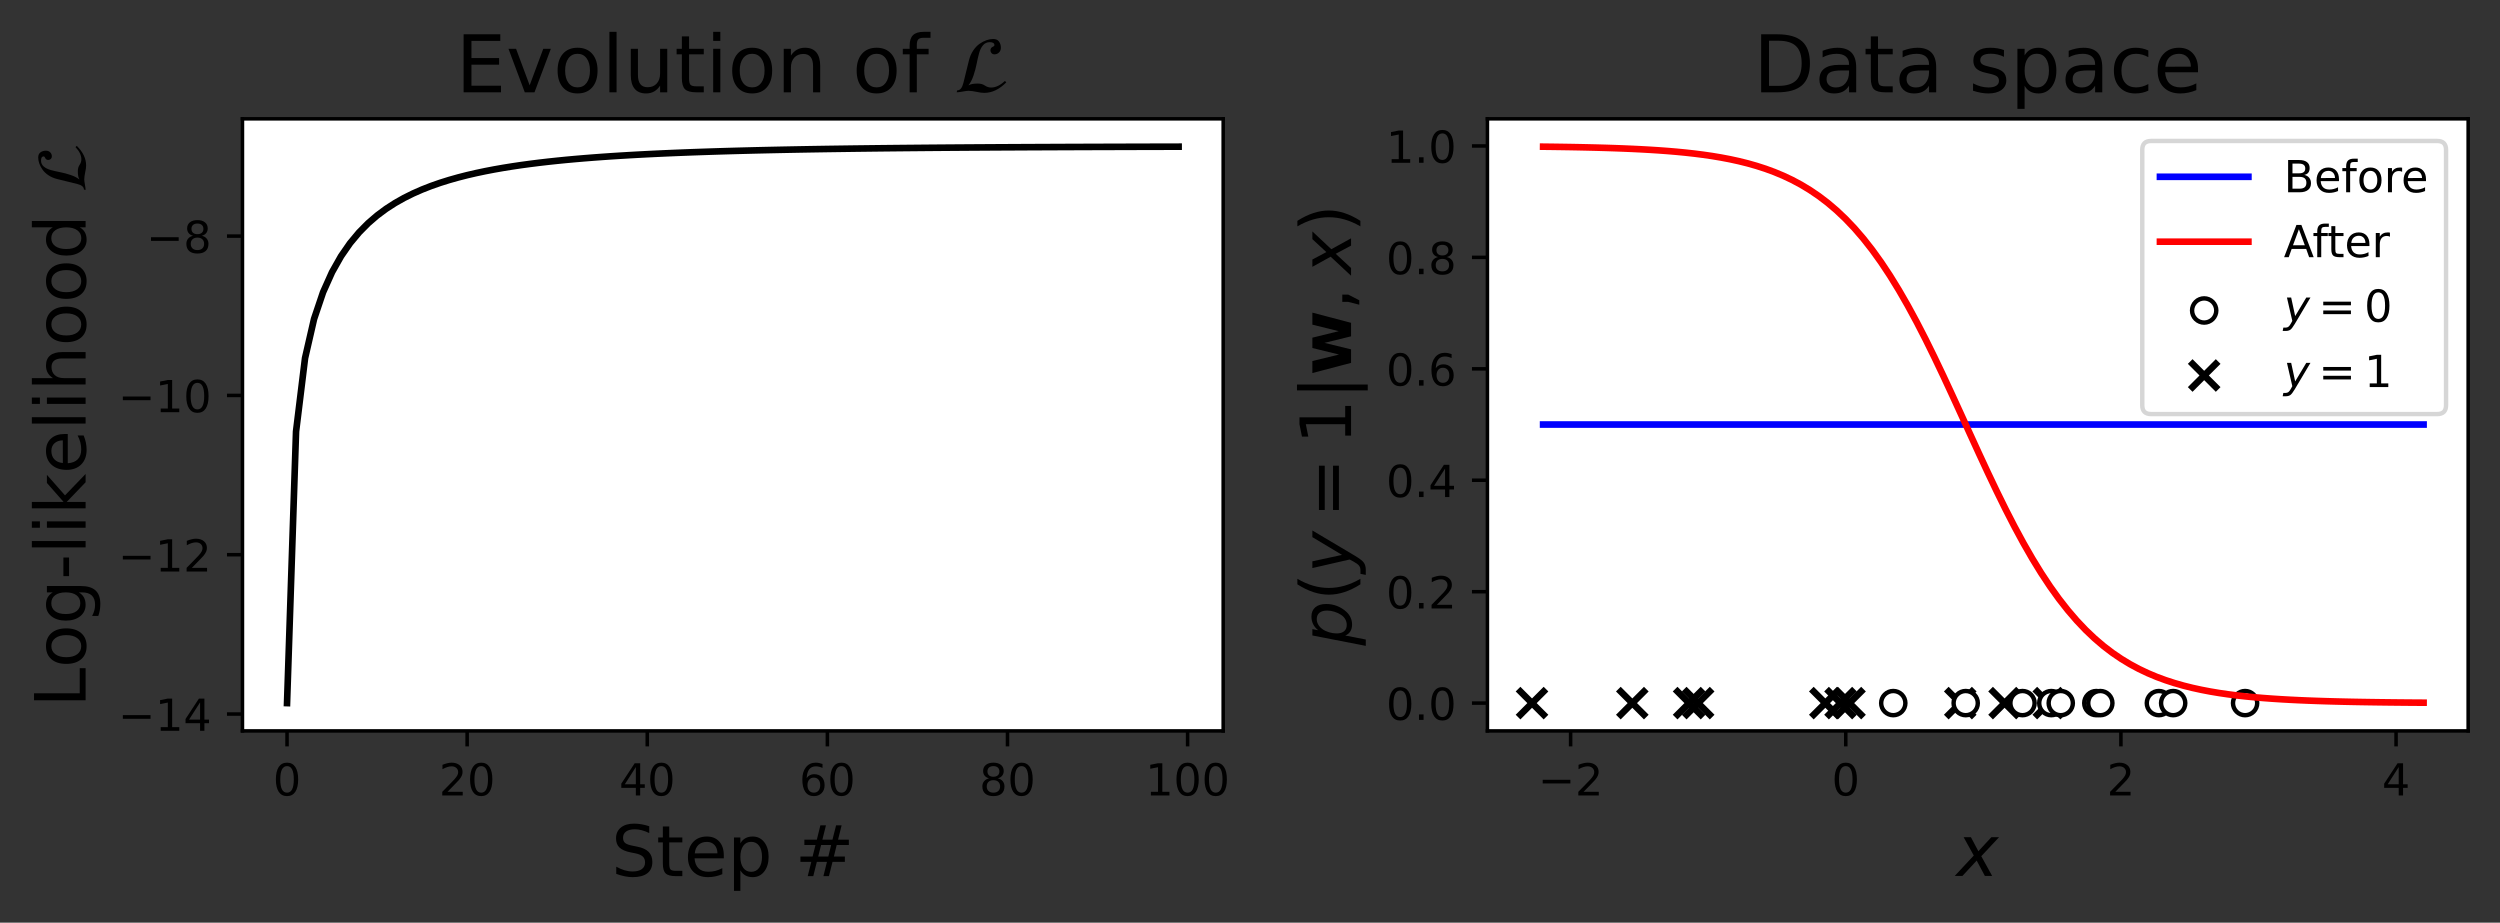 <?xml version="1.0" encoding="utf-8" standalone="no"?>
<!DOCTYPE svg PUBLIC "-//W3C//DTD SVG 1.1//EN"
  "http://www.w3.org/Graphics/SVG/1.1/DTD/svg11.dtd">
<!-- Created with matplotlib (https://matplotlib.org/) -->
<svg height="208.64pt" version="1.1" viewBox="0 0 565.3 208.64" width="565.3pt" xmlns="http://www.w3.org/2000/svg" xmlns:xlink="http://www.w3.org/1999/xlink">
 <rect x="0" y="0" width="565.3" height="208.64" fill="#333333" stroke="none"/>
 <defs>
  <style type="text/css">*{stroke-linecap:butt;stroke-linejoin:round;}</style>
 </defs>
 <g id="figure_1">
  <g id="patch_1">
   <path d="M 0 208.64 
L 565.3 208.64 
L 565.3 0 
L 0 0 
z
" style="fill:none;"/>
  </g>
  <g id="axes_1">
   <g id="patch_2">
    <path d="M 54.825 165.277 
L 276.586 165.277 
L 276.586 26.877 
L 54.825 26.877 
z
" style="fill:#ffffff;"/>
   </g>
   <g id="matplotlib.axis_1">
    <g id="xtick_1">
     <g id="line2d_1">
      <defs>
       <path d="M 0 0 
L 0 3.5 
" id="m3d00403a43" style="stroke:#000000;stroke-width:0.8;"/>
      </defs>
      <g>
       <use style="stroke:#000000;stroke-width:0.8;" x="64.905" xlink:href="#m3d00403a43" y="165.277"/>
      </g>
     </g>
     <g id="text_1">
      <!-- 0 -->
      <g transform="translate(61.723 179.876)scale(0.1 -0.1)">
       <defs>
        <path d="M 31.781 66.406 
Q 24.172 66.406 20.328 58.906 
Q 16.5 51.422 16.5 36.375 
Q 16.5 21.391 20.328 13.891 
Q 24.172 6.391 31.781 6.391 
Q 39.453 6.391 43.281 13.891 
Q 47.125 21.391 47.125 36.375 
Q 47.125 51.422 43.281 58.906 
Q 39.453 66.406 31.781 66.406 
z
M 31.781 74.219 
Q 44.047 74.219 50.516 64.516 
Q 56.984 54.828 56.984 36.375 
Q 56.984 17.969 50.516 8.266 
Q 44.047 -1.422 31.781 -1.422 
Q 19.531 -1.422 13.062 8.266 
Q 6.594 17.969 6.594 36.375 
Q 6.594 54.828 13.062 64.516 
Q 19.531 74.219 31.781 74.219 
z
" id="DejaVuSans-48"/>
       </defs>
       <use xlink:href="#DejaVuSans-48"/>
      </g>
     </g>
    </g>
    <g id="xtick_2">
     <g id="line2d_2">
      <g>
       <use style="stroke:#000000;stroke-width:0.8;" x="105.632" xlink:href="#m3d00403a43" y="165.277"/>
      </g>
     </g>
     <g id="text_2">
      <!-- 20 -->
      <g transform="translate(99.27 179.876)scale(0.1 -0.1)">
       <defs>
        <path d="M 19.188 8.297 
L 53.609 8.297 
L 53.609 0 
L 7.328 0 
L 7.328 8.297 
Q 12.938 14.109 22.625 23.891 
Q 32.328 33.688 34.812 36.531 
Q 39.547 41.844 41.422 45.531 
Q 43.312 49.219 43.312 52.781 
Q 43.312 58.594 39.234 62.25 
Q 35.156 65.922 28.609 65.922 
Q 23.969 65.922 18.812 64.312 
Q 13.672 62.703 7.812 59.422 
L 7.812 69.391 
Q 13.766 71.781 18.938 73 
Q 24.125 74.219 28.422 74.219 
Q 39.75 74.219 46.484 68.547 
Q 53.219 62.891 53.219 53.422 
Q 53.219 48.922 51.531 44.891 
Q 49.859 40.875 45.406 35.406 
Q 44.188 33.984 37.641 27.219 
Q 31.109 20.453 19.188 8.297 
z
" id="DejaVuSans-50"/>
       </defs>
       <use xlink:href="#DejaVuSans-50"/>
       <use x="63.623" xlink:href="#DejaVuSans-48"/>
      </g>
     </g>
    </g>
    <g id="xtick_3">
     <g id="line2d_3">
      <g>
       <use style="stroke:#000000;stroke-width:0.8;" x="146.36" xlink:href="#m3d00403a43" y="165.277"/>
      </g>
     </g>
     <g id="text_3">
      <!-- 40 -->
      <g transform="translate(139.997 179.876)scale(0.1 -0.1)">
       <defs>
        <path d="M 37.797 64.312 
L 12.891 25.391 
L 37.797 25.391 
z
M 35.203 72.906 
L 47.609 72.906 
L 47.609 25.391 
L 58.016 25.391 
L 58.016 17.188 
L 47.609 17.188 
L 47.609 0 
L 37.797 0 
L 37.797 17.188 
L 4.891 17.188 
L 4.891 26.703 
z
" id="DejaVuSans-52"/>
       </defs>
       <use xlink:href="#DejaVuSans-52"/>
       <use x="63.623" xlink:href="#DejaVuSans-48"/>
      </g>
     </g>
    </g>
    <g id="xtick_4">
     <g id="line2d_4">
      <g>
       <use style="stroke:#000000;stroke-width:0.8;" x="187.087" xlink:href="#m3d00403a43" y="165.277"/>
      </g>
     </g>
     <g id="text_4">
      <!-- 60 -->
      <g transform="translate(180.725 179.876)scale(0.1 -0.1)">
       <defs>
        <path d="M 33.016 40.375 
Q 26.375 40.375 22.484 35.828 
Q 18.609 31.297 18.609 23.391 
Q 18.609 15.531 22.484 10.953 
Q 26.375 6.391 33.016 6.391 
Q 39.656 6.391 43.531 10.953 
Q 47.406 15.531 47.406 23.391 
Q 47.406 31.297 43.531 35.828 
Q 39.656 40.375 33.016 40.375 
z
M 52.594 71.297 
L 52.594 62.312 
Q 48.875 64.062 45.094 64.984 
Q 41.312 65.922 37.594 65.922 
Q 27.828 65.922 22.672 59.328 
Q 17.531 52.734 16.797 39.406 
Q 19.672 43.656 24.016 45.922 
Q 28.375 48.188 33.594 48.188 
Q 44.578 48.188 50.953 41.516 
Q 57.328 34.859 57.328 23.391 
Q 57.328 12.156 50.688 5.359 
Q 44.047 -1.422 33.016 -1.422 
Q 20.359 -1.422 13.672 8.266 
Q 6.984 17.969 6.984 36.375 
Q 6.984 53.656 15.188 63.938 
Q 23.391 74.219 37.203 74.219 
Q 40.922 74.219 44.703 73.484 
Q 48.484 72.75 52.594 71.297 
z
" id="DejaVuSans-54"/>
       </defs>
       <use xlink:href="#DejaVuSans-54"/>
       <use x="63.623" xlink:href="#DejaVuSans-48"/>
      </g>
     </g>
    </g>
    <g id="xtick_5">
     <g id="line2d_5">
      <g>
       <use style="stroke:#000000;stroke-width:0.8;" x="227.815" xlink:href="#m3d00403a43" y="165.277"/>
      </g>
     </g>
     <g id="text_5">
      <!-- 80 -->
      <g transform="translate(221.452 179.876)scale(0.1 -0.1)">
       <defs>
        <path d="M 31.781 34.625 
Q 24.75 34.625 20.719 30.859 
Q 16.703 27.094 16.703 20.516 
Q 16.703 13.922 20.719 10.156 
Q 24.75 6.391 31.781 6.391 
Q 38.812 6.391 42.859 10.172 
Q 46.922 13.969 46.922 20.516 
Q 46.922 27.094 42.891 30.859 
Q 38.875 34.625 31.781 34.625 
z
M 21.922 38.812 
Q 15.578 40.375 12.031 44.719 
Q 8.5 49.078 8.5 55.328 
Q 8.5 64.062 14.719 69.141 
Q 20.953 74.219 31.781 74.219 
Q 42.672 74.219 48.875 69.141 
Q 55.078 64.062 55.078 55.328 
Q 55.078 49.078 51.531 44.719 
Q 48 40.375 41.703 38.812 
Q 48.828 37.156 52.797 32.312 
Q 56.781 27.484 56.781 20.516 
Q 56.781 9.906 50.312 4.234 
Q 43.844 -1.422 31.781 -1.422 
Q 19.734 -1.422 13.25 4.234 
Q 6.781 9.906 6.781 20.516 
Q 6.781 27.484 10.781 32.312 
Q 14.797 37.156 21.922 38.812 
z
M 18.312 54.391 
Q 18.312 48.734 21.844 45.562 
Q 25.391 42.391 31.781 42.391 
Q 38.141 42.391 41.719 45.562 
Q 45.312 48.734 45.312 54.391 
Q 45.312 60.062 41.719 63.234 
Q 38.141 66.406 31.781 66.406 
Q 25.391 66.406 21.844 63.234 
Q 18.312 60.062 18.312 54.391 
z
" id="DejaVuSans-56"/>
       </defs>
       <use xlink:href="#DejaVuSans-56"/>
       <use x="63.623" xlink:href="#DejaVuSans-48"/>
      </g>
     </g>
    </g>
    <g id="xtick_6">
     <g id="line2d_6">
      <g>
       <use style="stroke:#000000;stroke-width:0.8;" x="268.542" xlink:href="#m3d00403a43" y="165.277"/>
      </g>
     </g>
     <g id="text_6">
      <!-- 100 -->
      <g transform="translate(258.998 179.876)scale(0.1 -0.1)">
       <defs>
        <path d="M 12.406 8.297 
L 28.516 8.297 
L 28.516 63.922 
L 10.984 60.406 
L 10.984 69.391 
L 28.422 72.906 
L 38.281 72.906 
L 38.281 8.297 
L 54.391 8.297 
L 54.391 0 
L 12.406 0 
z
" id="DejaVuSans-49"/>
       </defs>
       <use xlink:href="#DejaVuSans-49"/>
       <use x="63.623" xlink:href="#DejaVuSans-48"/>
       <use x="127.246" xlink:href="#DejaVuSans-48"/>
      </g>
     </g>
    </g>
    <g id="text_7">
     <!-- Step # -->
     <g transform="translate(138.243 198.113)scale(0.16 -0.16)">
      <defs>
       <path d="M 53.516 70.516 
L 53.516 60.891 
Q 47.906 63.578 42.922 64.891 
Q 37.938 66.219 33.297 66.219 
Q 25.25 66.219 20.875 63.094 
Q 16.5 59.969 16.5 54.203 
Q 16.5 49.359 19.406 46.891 
Q 22.312 44.438 30.422 42.922 
L 36.375 41.703 
Q 47.406 39.594 52.656 34.297 
Q 57.906 29 57.906 20.125 
Q 57.906 9.516 50.797 4.047 
Q 43.703 -1.422 29.984 -1.422 
Q 24.812 -1.422 18.969 -0.25 
Q 13.141 0.922 6.891 3.219 
L 6.891 13.375 
Q 12.891 10.016 18.656 8.297 
Q 24.422 6.594 29.984 6.594 
Q 38.422 6.594 43.016 9.906 
Q 47.609 13.234 47.609 19.391 
Q 47.609 24.75 44.312 27.781 
Q 41.016 30.812 33.5 32.328 
L 27.484 33.5 
Q 16.453 35.688 11.516 40.375 
Q 6.594 45.062 6.594 53.422 
Q 6.594 63.094 13.406 68.656 
Q 20.219 74.219 32.172 74.219 
Q 37.312 74.219 42.625 73.281 
Q 47.953 72.359 53.516 70.516 
z
" id="DejaVuSans-83"/>
       <path d="M 18.312 70.219 
L 18.312 54.688 
L 36.812 54.688 
L 36.812 47.703 
L 18.312 47.703 
L 18.312 18.016 
Q 18.312 11.328 20.141 9.422 
Q 21.969 7.516 27.594 7.516 
L 36.812 7.516 
L 36.812 0 
L 27.594 0 
Q 17.188 0 13.234 3.875 
Q 9.281 7.766 9.281 18.016 
L 9.281 47.703 
L 2.688 47.703 
L 2.688 54.688 
L 9.281 54.688 
L 9.281 70.219 
z
" id="DejaVuSans-116"/>
       <path d="M 56.203 29.594 
L 56.203 25.203 
L 14.891 25.203 
Q 15.484 15.922 20.484 11.062 
Q 25.484 6.203 34.422 6.203 
Q 39.594 6.203 44.453 7.469 
Q 49.312 8.734 54.109 11.281 
L 54.109 2.781 
Q 49.266 0.734 44.188 -0.344 
Q 39.109 -1.422 33.891 -1.422 
Q 20.797 -1.422 13.156 6.188 
Q 5.516 13.812 5.516 26.812 
Q 5.516 40.234 12.766 48.109 
Q 20.016 56 32.328 56 
Q 43.359 56 49.781 48.891 
Q 56.203 41.797 56.203 29.594 
z
M 47.219 32.234 
Q 47.125 39.594 43.094 43.984 
Q 39.062 48.391 32.422 48.391 
Q 24.906 48.391 20.391 44.141 
Q 15.875 39.891 15.188 32.172 
z
" id="DejaVuSans-101"/>
       <path d="M 18.109 8.203 
L 18.109 -20.797 
L 9.078 -20.797 
L 9.078 54.688 
L 18.109 54.688 
L 18.109 46.391 
Q 20.953 51.266 25.266 53.625 
Q 29.594 56 35.594 56 
Q 45.562 56 51.781 48.094 
Q 58.016 40.188 58.016 27.297 
Q 58.016 14.406 51.781 6.484 
Q 45.562 -1.422 35.594 -1.422 
Q 29.594 -1.422 25.266 0.953 
Q 20.953 3.328 18.109 8.203 
z
M 48.688 27.297 
Q 48.688 37.203 44.609 42.844 
Q 40.531 48.484 33.406 48.484 
Q 26.266 48.484 22.188 42.844 
Q 18.109 37.203 18.109 27.297 
Q 18.109 17.391 22.188 11.75 
Q 26.266 6.109 33.406 6.109 
Q 40.531 6.109 44.609 11.75 
Q 48.688 17.391 48.688 27.297 
z
" id="DejaVuSans-112"/>
       <path id="DejaVuSans-32"/>
       <path d="M 51.125 44 
L 36.922 44 
L 32.812 27.688 
L 47.125 27.688 
z
M 43.797 71.781 
L 38.719 51.516 
L 52.984 51.516 
L 58.109 71.781 
L 65.922 71.781 
L 60.891 51.516 
L 76.125 51.516 
L 76.125 44 
L 58.984 44 
L 54.984 27.688 
L 70.516 27.688 
L 70.516 20.219 
L 53.078 20.219 
L 48 0 
L 40.188 0 
L 45.219 20.219 
L 30.906 20.219 
L 25.875 0 
L 18.016 0 
L 23.094 20.219 
L 7.719 20.219 
L 7.719 27.688 
L 24.906 27.688 
L 29 44 
L 13.281 44 
L 13.281 51.516 
L 30.906 51.516 
L 35.891 71.781 
z
" id="DejaVuSans-35"/>
      </defs>
      <use xlink:href="#DejaVuSans-83"/>
      <use x="63.477" xlink:href="#DejaVuSans-116"/>
      <use x="102.686" xlink:href="#DejaVuSans-101"/>
      <use x="164.209" xlink:href="#DejaVuSans-112"/>
      <use x="227.686" xlink:href="#DejaVuSans-32"/>
      <use x="259.473" xlink:href="#DejaVuSans-35"/>
     </g>
    </g>
   </g>
   <g id="matplotlib.axis_2">
    <g id="ytick_1">
     <g id="line2d_7">
      <defs>
       <path d="M 0 0 
L -3.5 0 
" id="mcf70ce75cd" style="stroke:#000000;stroke-width:0.8;"/>
      </defs>
      <g>
       <use style="stroke:#000000;stroke-width:0.8;" x="54.825" xlink:href="#mcf70ce75cd" y="161.455"/>
      </g>
     </g>
     <g id="text_8">
      <!-- −14 -->
      <g transform="translate(26.72 165.254)scale(0.1 -0.1)">
       <defs>
        <path d="M 10.594 35.5 
L 73.188 35.5 
L 73.188 27.203 
L 10.594 27.203 
z
" id="DejaVuSans-8722"/>
       </defs>
       <use xlink:href="#DejaVuSans-8722"/>
       <use x="83.789" xlink:href="#DejaVuSans-49"/>
       <use x="147.412" xlink:href="#DejaVuSans-52"/>
      </g>
     </g>
    </g>
    <g id="ytick_2">
     <g id="line2d_8">
      <g>
       <use style="stroke:#000000;stroke-width:0.8;" x="54.825" xlink:href="#mcf70ce75cd" y="125.433"/>
      </g>
     </g>
     <g id="text_9">
      <!-- −12 -->
      <g transform="translate(26.72 129.233)scale(0.1 -0.1)">
       <use xlink:href="#DejaVuSans-8722"/>
       <use x="83.789" xlink:href="#DejaVuSans-49"/>
       <use x="147.412" xlink:href="#DejaVuSans-50"/>
      </g>
     </g>
    </g>
    <g id="ytick_3">
     <g id="line2d_9">
      <g>
       <use style="stroke:#000000;stroke-width:0.8;" x="54.825" xlink:href="#mcf70ce75cd" y="89.412"/>
      </g>
     </g>
     <g id="text_10">
      <!-- −10 -->
      <g transform="translate(26.72 93.211)scale(0.1 -0.1)">
       <use xlink:href="#DejaVuSans-8722"/>
       <use x="83.789" xlink:href="#DejaVuSans-49"/>
       <use x="147.412" xlink:href="#DejaVuSans-48"/>
      </g>
     </g>
    </g>
    <g id="ytick_4">
     <g id="line2d_10">
      <g>
       <use style="stroke:#000000;stroke-width:0.8;" x="54.825" xlink:href="#mcf70ce75cd" y="53.391"/>
      </g>
     </g>
     <g id="text_11">
      <!-- −8 -->
      <g transform="translate(33.083 57.19)scale(0.1 -0.1)">
       <use xlink:href="#DejaVuSans-8722"/>
       <use x="83.789" xlink:href="#DejaVuSans-56"/>
      </g>
     </g>
    </g>
    <g id="text_12">
     <!-- Log-likelihood $\mathcal{L}$ -->
     <g transform="translate(19.36 159.917)rotate(-90)scale(0.16 -0.16)">
      <defs>
       <path d="M 9.812 72.906 
L 19.672 72.906 
L 19.672 8.297 
L 55.172 8.297 
L 55.172 0 
L 9.812 0 
z
" id="DejaVuSans-76"/>
       <path d="M 30.609 48.391 
Q 23.391 48.391 19.188 42.75 
Q 14.984 37.109 14.984 27.297 
Q 14.984 17.484 19.156 11.844 
Q 23.344 6.203 30.609 6.203 
Q 37.797 6.203 41.984 11.859 
Q 46.188 17.531 46.188 27.297 
Q 46.188 37.016 41.984 42.703 
Q 37.797 48.391 30.609 48.391 
z
M 30.609 56 
Q 42.328 56 49.016 48.375 
Q 55.719 40.766 55.719 27.297 
Q 55.719 13.875 49.016 6.219 
Q 42.328 -1.422 30.609 -1.422 
Q 18.844 -1.422 12.172 6.219 
Q 5.516 13.875 5.516 27.297 
Q 5.516 40.766 12.172 48.375 
Q 18.844 56 30.609 56 
z
" id="DejaVuSans-111"/>
       <path d="M 45.406 27.984 
Q 45.406 37.75 41.375 43.109 
Q 37.359 48.484 30.078 48.484 
Q 22.859 48.484 18.828 43.109 
Q 14.797 37.75 14.797 27.984 
Q 14.797 18.266 18.828 12.891 
Q 22.859 7.516 30.078 7.516 
Q 37.359 7.516 41.375 12.891 
Q 45.406 18.266 45.406 27.984 
z
M 54.391 6.781 
Q 54.391 -7.172 48.188 -13.984 
Q 42 -20.797 29.203 -20.797 
Q 24.469 -20.797 20.266 -20.094 
Q 16.062 -19.391 12.109 -17.922 
L 12.109 -9.188 
Q 16.062 -11.328 19.922 -12.344 
Q 23.781 -13.375 27.781 -13.375 
Q 36.625 -13.375 41.016 -8.766 
Q 45.406 -4.156 45.406 5.172 
L 45.406 9.625 
Q 42.625 4.781 38.281 2.391 
Q 33.938 0 27.875 0 
Q 17.828 0 11.672 7.656 
Q 5.516 15.328 5.516 27.984 
Q 5.516 40.672 11.672 48.328 
Q 17.828 56 27.875 56 
Q 33.938 56 38.281 53.609 
Q 42.625 51.219 45.406 46.391 
L 45.406 54.688 
L 54.391 54.688 
z
" id="DejaVuSans-103"/>
       <path d="M 4.891 31.391 
L 31.203 31.391 
L 31.203 23.391 
L 4.891 23.391 
z
" id="DejaVuSans-45"/>
       <path d="M 9.422 75.984 
L 18.406 75.984 
L 18.406 0 
L 9.422 0 
z
" id="DejaVuSans-108"/>
       <path d="M 9.422 54.688 
L 18.406 54.688 
L 18.406 0 
L 9.422 0 
z
M 9.422 75.984 
L 18.406 75.984 
L 18.406 64.594 
L 9.422 64.594 
z
" id="DejaVuSans-105"/>
       <path d="M 9.078 75.984 
L 18.109 75.984 
L 18.109 31.109 
L 44.922 54.688 
L 56.391 54.688 
L 27.391 29.109 
L 57.625 0 
L 45.906 0 
L 18.109 26.703 
L 18.109 0 
L 9.078 0 
z
" id="DejaVuSans-107"/>
       <path d="M 54.891 33.016 
L 54.891 0 
L 45.906 0 
L 45.906 32.719 
Q 45.906 40.484 42.875 44.328 
Q 39.844 48.188 33.797 48.188 
Q 26.516 48.188 22.312 43.547 
Q 18.109 38.922 18.109 30.906 
L 18.109 0 
L 9.078 0 
L 9.078 75.984 
L 18.109 75.984 
L 18.109 46.188 
Q 21.344 51.125 25.703 53.562 
Q 30.078 56 35.797 56 
Q 45.219 56 50.047 50.172 
Q 54.891 44.344 54.891 33.016 
z
" id="DejaVuSans-104"/>
       <path d="M 45.406 46.391 
L 45.406 75.984 
L 54.391 75.984 
L 54.391 0 
L 45.406 0 
L 45.406 8.203 
Q 42.578 3.328 38.25 0.953 
Q 33.938 -1.422 27.875 -1.422 
Q 17.969 -1.422 11.734 6.484 
Q 5.516 14.406 5.516 27.297 
Q 5.516 40.188 11.734 48.094 
Q 17.969 56 27.875 56 
Q 33.938 56 38.25 53.625 
Q 42.578 51.266 45.406 46.391 
z
M 14.797 27.297 
Q 14.797 17.391 18.875 11.75 
Q 22.953 6.109 30.078 6.109 
Q 37.203 6.109 41.297 11.75 
Q 45.406 17.391 45.406 27.297 
Q 45.406 37.203 41.297 42.844 
Q 37.203 48.484 30.078 48.484 
Q 22.953 48.484 18.875 42.844 
Q 14.797 37.203 14.797 27.297 
z
" id="DejaVuSans-100"/>
       <path d="M 63.594 14.297 
L 65.297 12.5 
Q 52.297 -0.703 37.703 -0.703 
Q 33.703 -0.703 28.906 0.406 
Q 21.797 1.906 17.906 1.906 
Q 15.703 1.906 10.5 0.953 
Q 5.297 0 3 0 
L 3.594 2.406 
Q 9.094 2.406 11.406 11.703 
L 18.406 40.094 
Q 20.094 47 23.688 52.391 
Q 27.297 57.797 31.641 60.844 
Q 36 63.906 40.391 65.453 
Q 44.797 67 48.797 67 
Q 53.797 67 56.141 63.797 
Q 58.5 60.594 58.5 56 
Q 58.5 52.297 56.141 50 
Q 53.797 47.703 50.406 47.703 
Q 48.203 47.703 46.797 49.203 
Q 45.406 50.703 45.406 52.797 
Q 45.406 54.406 46.203 55.5 
Q 47 56.594 47.891 56.938 
Q 48.797 57.297 49.594 57.891 
Q 50.406 58.5 50.406 59.203 
Q 50.406 63 44.594 63 
Q 39.406 63 36.094 59.141 
Q 32.797 55.297 31.094 48.938 
Q 29.406 42.594 28.047 35.688 
Q 26.703 28.797 24.203 21.297 
Q 21.703 13.797 18.094 9.203 
L 18.094 8.797 
Q 21.297 11 29.5 11 
Q 34.797 11 38.438 8.5 
Q 42.094 6 46.297 6 
Q 54.797 6 63.594 14.297 
z
" id="STIXNonUnicode-Italic-57912"/>
      </defs>
      <use transform="translate(0 0.016)" xlink:href="#DejaVuSans-76"/>
      <use transform="translate(55.713 0.016)" xlink:href="#DejaVuSans-111"/>
      <use transform="translate(116.895 0.016)" xlink:href="#DejaVuSans-103"/>
      <use transform="translate(180.371 0.016)" xlink:href="#DejaVuSans-45"/>
      <use transform="translate(216.455 0.016)" xlink:href="#DejaVuSans-108"/>
      <use transform="translate(244.238 0.016)" xlink:href="#DejaVuSans-105"/>
      <use transform="translate(272.021 0.016)" xlink:href="#DejaVuSans-107"/>
      <use transform="translate(329.932 0.016)" xlink:href="#DejaVuSans-101"/>
      <use transform="translate(391.455 0.016)" xlink:href="#DejaVuSans-108"/>
      <use transform="translate(419.238 0.016)" xlink:href="#DejaVuSans-105"/>
      <use transform="translate(447.021 0.016)" xlink:href="#DejaVuSans-104"/>
      <use transform="translate(510.4 0.016)" xlink:href="#DejaVuSans-111"/>
      <use transform="translate(571.582 0.016)" xlink:href="#DejaVuSans-111"/>
      <use transform="translate(632.764 0.016)" xlink:href="#DejaVuSans-100"/>
      <use transform="translate(696.24 0.016)" xlink:href="#DejaVuSans-32"/>
      <use transform="translate(728.027 0.016)" xlink:href="#STIXNonUnicode-Italic-57912"/>
     </g>
    </g>
   </g>
   <g id="line2d_11">
    <path clip-path="url(#pa668d5f7a6)" d="M 64.905 158.986 
L 66.941 97.579 
L 68.977 80.986 
L 71.014 72.123 
L 73.05 66.085 
L 75.087 61.534 
L 77.123 57.93 
L 79.159 54.991 
L 81.196 52.549 
L 83.232 50.49 
L 85.268 48.733 
L 87.305 47.22 
L 89.341 45.906 
L 91.378 44.758 
L 93.414 43.746 
L 95.45 42.851 
L 97.487 42.055 
L 99.523 41.343 
L 101.559 40.704 
L 103.596 40.129 
L 105.632 39.608 
L 107.669 39.137 
L 109.705 38.708 
L 111.741 38.317 
L 113.778 37.959 
L 115.814 37.632 
L 117.85 37.331 
L 119.887 37.055 
L 121.923 36.8 
L 123.96 36.565 
L 125.996 36.348 
L 128.032 36.146 
L 130.069 35.96 
L 132.105 35.787 
L 134.141 35.626 
L 136.178 35.476 
L 138.214 35.336 
L 140.251 35.206 
L 142.287 35.085 
L 144.323 34.971 
L 146.36 34.865 
L 148.396 34.765 
L 150.432 34.672 
L 152.469 34.585 
L 154.505 34.503 
L 156.542 34.426 
L 158.578 34.354 
L 160.614 34.286 
L 162.651 34.222 
L 164.687 34.162 
L 166.723 34.105 
L 168.76 34.052 
L 170.796 34.001 
L 172.833 33.954 
L 174.869 33.909 
L 176.905 33.867 
L 178.942 33.827 
L 180.978 33.789 
L 183.014 33.753 
L 185.051 33.719 
L 187.087 33.687 
L 189.124 33.657 
L 191.16 33.629 
L 193.196 33.601 
L 195.233 33.576 
L 197.269 33.551 
L 199.305 33.528 
L 201.342 33.506 
L 203.378 33.485 
L 205.415 33.466 
L 207.451 33.447 
L 209.487 33.429 
L 211.524 33.412 
L 213.56 33.396 
L 215.596 33.381 
L 217.633 33.367 
L 219.669 33.353 
L 221.706 33.34 
L 223.742 33.327 
L 225.778 33.315 
L 227.815 33.304 
L 229.851 33.294 
L 231.887 33.283 
L 233.924 33.274 
L 235.96 33.264 
L 237.997 33.256 
L 240.033 33.247 
L 242.069 33.239 
L 244.106 33.232 
L 246.142 33.224 
L 248.178 33.217 
L 250.215 33.211 
L 252.251 33.205 
L 254.288 33.199 
L 256.324 33.193 
L 258.36 33.187 
L 260.397 33.182 
L 262.433 33.177 
L 264.469 33.173 
L 266.506 33.168 
" style="fill:none;stroke:#000000;stroke-linecap:square;stroke-width:1.5;"/>
   </g>
   <g id="patch_3">
    <path d="M 54.825 165.277 
L 54.825 26.877 
" style="fill:none;stroke:#000000;stroke-linecap:square;stroke-linejoin:miter;stroke-width:0.8;"/>
   </g>
   <g id="patch_4">
    <path d="M 276.586 165.277 
L 276.586 26.877 
" style="fill:none;stroke:#000000;stroke-linecap:square;stroke-linejoin:miter;stroke-width:0.8;"/>
   </g>
   <g id="patch_5">
    <path d="M 54.825 165.277 
L 276.586 165.277 
" style="fill:none;stroke:#000000;stroke-linecap:square;stroke-linejoin:miter;stroke-width:0.8;"/>
   </g>
   <g id="patch_6">
    <path d="M 54.825 26.877 
L 276.586 26.877 
" style="fill:none;stroke:#000000;stroke-linecap:square;stroke-linejoin:miter;stroke-width:0.8;"/>
   </g>
   <g id="text_13">
    <!-- Evolution of $\mathcal{L}$ -->
    <g transform="translate(103.065 20.877)scale(0.18 -0.18)">
     <defs>
      <path d="M 9.812 72.906 
L 55.906 72.906 
L 55.906 64.594 
L 19.672 64.594 
L 19.672 43.016 
L 54.391 43.016 
L 54.391 34.719 
L 19.672 34.719 
L 19.672 8.297 
L 56.781 8.297 
L 56.781 0 
L 9.812 0 
z
" id="DejaVuSans-69"/>
      <path d="M 2.984 54.688 
L 12.5 54.688 
L 29.594 8.797 
L 46.688 54.688 
L 56.203 54.688 
L 35.688 0 
L 23.484 0 
z
" id="DejaVuSans-118"/>
      <path d="M 8.5 21.578 
L 8.5 54.688 
L 17.484 54.688 
L 17.484 21.922 
Q 17.484 14.156 20.5 10.266 
Q 23.531 6.391 29.594 6.391 
Q 36.859 6.391 41.078 11.031 
Q 45.312 15.672 45.312 23.688 
L 45.312 54.688 
L 54.297 54.688 
L 54.297 0 
L 45.312 0 
L 45.312 8.406 
Q 42.047 3.422 37.719 1 
Q 33.406 -1.422 27.688 -1.422 
Q 18.266 -1.422 13.375 4.438 
Q 8.5 10.297 8.5 21.578 
z
M 31.109 56 
z
" id="DejaVuSans-117"/>
      <path d="M 54.891 33.016 
L 54.891 0 
L 45.906 0 
L 45.906 32.719 
Q 45.906 40.484 42.875 44.328 
Q 39.844 48.188 33.797 48.188 
Q 26.516 48.188 22.312 43.547 
Q 18.109 38.922 18.109 30.906 
L 18.109 0 
L 9.078 0 
L 9.078 54.688 
L 18.109 54.688 
L 18.109 46.188 
Q 21.344 51.125 25.703 53.562 
Q 30.078 56 35.797 56 
Q 45.219 56 50.047 50.172 
Q 54.891 44.344 54.891 33.016 
z
" id="DejaVuSans-110"/>
      <path d="M 37.109 75.984 
L 37.109 68.5 
L 28.516 68.5 
Q 23.688 68.5 21.797 66.547 
Q 19.922 64.594 19.922 59.516 
L 19.922 54.688 
L 34.719 54.688 
L 34.719 47.703 
L 19.922 47.703 
L 19.922 0 
L 10.891 0 
L 10.891 47.703 
L 2.297 47.703 
L 2.297 54.688 
L 10.891 54.688 
L 10.891 58.5 
Q 10.891 67.625 15.141 71.797 
Q 19.391 75.984 28.609 75.984 
z
" id="DejaVuSans-102"/>
     </defs>
     <use transform="translate(0 0.016)" xlink:href="#DejaVuSans-69"/>
     <use transform="translate(63.184 0.016)" xlink:href="#DejaVuSans-118"/>
     <use transform="translate(122.363 0.016)" xlink:href="#DejaVuSans-111"/>
     <use transform="translate(183.545 0.016)" xlink:href="#DejaVuSans-108"/>
     <use transform="translate(211.328 0.016)" xlink:href="#DejaVuSans-117"/>
     <use transform="translate(274.707 0.016)" xlink:href="#DejaVuSans-116"/>
     <use transform="translate(313.916 0.016)" xlink:href="#DejaVuSans-105"/>
     <use transform="translate(341.699 0.016)" xlink:href="#DejaVuSans-111"/>
     <use transform="translate(402.881 0.016)" xlink:href="#DejaVuSans-110"/>
     <use transform="translate(466.26 0.016)" xlink:href="#DejaVuSans-32"/>
     <use transform="translate(498.047 0.016)" xlink:href="#DejaVuSans-111"/>
     <use transform="translate(559.229 0.016)" xlink:href="#DejaVuSans-102"/>
     <use transform="translate(594.434 0.016)" xlink:href="#DejaVuSans-32"/>
     <use transform="translate(626.221 0.016)" xlink:href="#STIXNonUnicode-Italic-57912"/>
    </g>
   </g>
  </g>
  <g id="axes_2">
   <g id="patch_7">
    <path d="M 336.338 165.277 
L 558.1 165.277 
L 558.1 26.877 
L 336.338 26.877 
z
" style="fill:#ffffff;"/>
   </g>
   <g id="PathCollection_1">
    <defs>
     <path d="M -3.162 3.162 
L 3.162 -3.162 
M -3.162 -3.162 
L 3.162 3.162 
" id="mf33eef2f9e" style="stroke:#000000;stroke-width:1.5;"/>
    </defs>
    <g clip-path="url(#paf24d0005e)">
     <use style="stroke:#000000;stroke-width:1.5;" x="418.216" xlink:href="#mf33eef2f9e" y="158.986"/>
     <use style="stroke:#000000;stroke-width:1.5;" x="383.988" xlink:href="#mf33eef2f9e" y="158.986"/>
     <use style="stroke:#000000;stroke-width:1.5;" x="443.252" xlink:href="#mf33eef2f9e" y="158.986"/>
     <use style="stroke:#000000;stroke-width:1.5;" x="453.268" xlink:href="#mf33eef2f9e" y="158.986"/>
     <use style="stroke:#000000;stroke-width:1.5;" x="463.267" xlink:href="#mf33eef2f9e" y="158.986"/>
     <use style="stroke:#000000;stroke-width:1.5;" x="416.175" xlink:href="#mf33eef2f9e" y="158.986"/>
     <use style="stroke:#000000;stroke-width:1.5;" x="381.937" xlink:href="#mf33eef2f9e" y="158.986"/>
     <use style="stroke:#000000;stroke-width:1.5;" x="346.419" xlink:href="#mf33eef2f9e" y="158.986"/>
     <use style="stroke:#000000;stroke-width:1.5;" x="369.101" xlink:href="#mf33eef2f9e" y="158.986"/>
     <use style="stroke:#000000;stroke-width:1.5;" x="412.739" xlink:href="#mf33eef2f9e" y="158.986"/>
    </g>
   </g>
   <g id="matplotlib.axis_3">
    <g id="xtick_7">
     <g id="line2d_12">
      <g>
       <use style="stroke:#000000;stroke-width:0.8;" x="355.148" xlink:href="#m3d00403a43" y="165.277"/>
      </g>
     </g>
     <g id="text_14">
      <!-- −2 -->
      <g transform="translate(347.777 179.876)scale(0.1 -0.1)">
       <use xlink:href="#DejaVuSans-8722"/>
       <use x="83.789" xlink:href="#DejaVuSans-50"/>
      </g>
     </g>
    </g>
    <g id="xtick_8">
     <g id="line2d_13">
      <g>
       <use style="stroke:#000000;stroke-width:0.8;" x="417.365" xlink:href="#m3d00403a43" y="165.277"/>
      </g>
     </g>
     <g id="text_15">
      <!-- 0 -->
      <g transform="translate(414.184 179.876)scale(0.1 -0.1)">
       <use xlink:href="#DejaVuSans-48"/>
      </g>
     </g>
    </g>
    <g id="xtick_9">
     <g id="line2d_14">
      <g>
       <use style="stroke:#000000;stroke-width:0.8;" x="479.581" xlink:href="#m3d00403a43" y="165.277"/>
      </g>
     </g>
     <g id="text_16">
      <!-- 2 -->
      <g transform="translate(476.4 179.876)scale(0.1 -0.1)">
       <use xlink:href="#DejaVuSans-50"/>
      </g>
     </g>
    </g>
    <g id="xtick_10">
     <g id="line2d_15">
      <g>
       <use style="stroke:#000000;stroke-width:0.8;" x="541.798" xlink:href="#m3d00403a43" y="165.277"/>
      </g>
     </g>
     <g id="text_17">
      <!-- 4 -->
      <g transform="translate(538.617 179.876)scale(0.1 -0.1)">
       <use xlink:href="#DejaVuSans-52"/>
      </g>
     </g>
    </g>
    <g id="text_18">
     <!-- $x$ -->
     <g transform="translate(442.419 198.113)scale(0.16 -0.16)">
      <defs>
       <path d="M 60.016 54.688 
L 34.906 27.875 
L 50.297 0 
L 39.984 0 
L 28.422 21.688 
L 8.297 0 
L -2.594 0 
L 24.312 28.812 
L 10.016 54.688 
L 20.312 54.688 
L 30.812 34.906 
L 49.125 54.688 
z
" id="DejaVuSans-Oblique-120"/>
      </defs>
      <use transform="translate(0 0.312)" xlink:href="#DejaVuSans-Oblique-120"/>
     </g>
    </g>
   </g>
   <g id="matplotlib.axis_4">
    <g id="ytick_5">
     <g id="line2d_16">
      <g>
       <use style="stroke:#000000;stroke-width:0.8;" x="336.338" xlink:href="#mcf70ce75cd" y="158.986"/>
      </g>
     </g>
     <g id="text_19">
      <!-- 0.0 -->
      <g transform="translate(313.435 162.785)scale(0.1 -0.1)">
       <defs>
        <path d="M 10.688 12.406 
L 21 12.406 
L 21 0 
L 10.688 0 
z
" id="DejaVuSans-46"/>
       </defs>
       <use xlink:href="#DejaVuSans-48"/>
       <use x="63.623" xlink:href="#DejaVuSans-46"/>
       <use x="95.41" xlink:href="#DejaVuSans-48"/>
      </g>
     </g>
    </g>
    <g id="ytick_6">
     <g id="line2d_17">
      <g>
       <use style="stroke:#000000;stroke-width:0.8;" x="336.338" xlink:href="#mcf70ce75cd" y="133.79"/>
      </g>
     </g>
     <g id="text_20">
      <!-- 0.2 -->
      <g transform="translate(313.435 137.59)scale(0.1 -0.1)">
       <use xlink:href="#DejaVuSans-48"/>
       <use x="63.623" xlink:href="#DejaVuSans-46"/>
       <use x="95.41" xlink:href="#DejaVuSans-50"/>
      </g>
     </g>
    </g>
    <g id="ytick_7">
     <g id="line2d_18">
      <g>
       <use style="stroke:#000000;stroke-width:0.8;" x="336.338" xlink:href="#mcf70ce75cd" y="108.594"/>
      </g>
     </g>
     <g id="text_21">
      <!-- 0.4 -->
      <g transform="translate(313.435 112.394)scale(0.1 -0.1)">
       <use xlink:href="#DejaVuSans-48"/>
       <use x="63.623" xlink:href="#DejaVuSans-46"/>
       <use x="95.41" xlink:href="#DejaVuSans-52"/>
      </g>
     </g>
    </g>
    <g id="ytick_8">
     <g id="line2d_19">
      <g>
       <use style="stroke:#000000;stroke-width:0.8;" x="336.338" xlink:href="#mcf70ce75cd" y="83.398"/>
      </g>
     </g>
     <g id="text_22">
      <!-- 0.6 -->
      <g transform="translate(313.435 87.198)scale(0.1 -0.1)">
       <use xlink:href="#DejaVuSans-48"/>
       <use x="63.623" xlink:href="#DejaVuSans-46"/>
       <use x="95.41" xlink:href="#DejaVuSans-54"/>
      </g>
     </g>
    </g>
    <g id="ytick_9">
     <g id="line2d_20">
      <g>
       <use style="stroke:#000000;stroke-width:0.8;" x="336.338" xlink:href="#mcf70ce75cd" y="58.202"/>
      </g>
     </g>
     <g id="text_23">
      <!-- 0.8 -->
      <g transform="translate(313.435 62.002)scale(0.1 -0.1)">
       <use xlink:href="#DejaVuSans-48"/>
       <use x="63.623" xlink:href="#DejaVuSans-46"/>
       <use x="95.41" xlink:href="#DejaVuSans-56"/>
      </g>
     </g>
    </g>
    <g id="ytick_10">
     <g id="line2d_21">
      <g>
       <use style="stroke:#000000;stroke-width:0.8;" x="336.338" xlink:href="#mcf70ce75cd" y="33.006"/>
      </g>
     </g>
     <g id="text_24">
      <!-- 1.0 -->
      <g transform="translate(313.435 36.806)scale(0.1 -0.1)">
       <use xlink:href="#DejaVuSans-49"/>
       <use x="63.623" xlink:href="#DejaVuSans-46"/>
       <use x="95.41" xlink:href="#DejaVuSans-48"/>
      </g>
     </g>
    </g>
    <g id="text_25">
     <!-- $p(y = 1|\mathbf{w}, x)$ -->
     <g transform="translate(305.595 145.997)rotate(-90)scale(0.16 -0.16)">
      <defs>
       <path d="M 49.609 33.688 
Q 49.609 40.875 46.484 44.672 
Q 43.359 48.484 37.5 48.484 
Q 33.5 48.484 29.859 46.438 
Q 26.219 44.391 23.391 40.484 
Q 20.609 36.625 18.938 31.156 
Q 17.281 25.688 17.281 20.312 
Q 17.281 13.484 20.406 9.797 
Q 23.531 6.109 29.297 6.109 
Q 33.547 6.109 37.188 8.109 
Q 40.828 10.109 43.406 13.922 
Q 46.188 17.922 47.891 23.344 
Q 49.609 28.766 49.609 33.688 
z
M 21.781 46.391 
Q 25.391 51.125 30.297 53.562 
Q 35.203 56 41.219 56 
Q 49.609 56 54.25 50.5 
Q 58.891 45.016 58.891 35.109 
Q 58.891 27 56 19.656 
Q 53.125 12.312 47.703 6.5 
Q 44.094 2.641 39.547 0.609 
Q 35.016 -1.422 29.984 -1.422 
Q 24.172 -1.422 20.219 1 
Q 16.266 3.422 14.312 8.203 
L 8.688 -20.797 
L -0.297 -20.797 
L 14.406 54.688 
L 23.391 54.688 
z
" id="DejaVuSans-Oblique-112"/>
       <path d="M 31 75.875 
Q 24.469 64.656 21.281 53.656 
Q 18.109 42.672 18.109 31.391 
Q 18.109 20.125 21.312 9.062 
Q 24.516 -2 31 -13.188 
L 23.188 -13.188 
Q 15.875 -1.703 12.234 9.375 
Q 8.594 20.453 8.594 31.391 
Q 8.594 42.281 12.203 53.312 
Q 15.828 64.359 23.188 75.875 
z
" id="DejaVuSans-40"/>
       <path d="M 24.812 -5.078 
Q 18.562 -15.578 14.625 -18.188 
Q 10.688 -20.797 4.594 -20.797 
L -2.484 -20.797 
L -0.984 -13.281 
L 4.203 -13.281 
Q 7.953 -13.281 10.594 -11.234 
Q 13.234 -9.188 16.5 -3.219 
L 19.281 2 
L 7.172 54.688 
L 16.703 54.688 
L 25.781 12.797 
L 50.875 54.688 
L 60.297 54.688 
z
" id="DejaVuSans-Oblique-121"/>
       <path d="M 10.594 45.406 
L 73.188 45.406 
L 73.188 37.203 
L 10.594 37.203 
z
M 10.594 25.484 
L 73.188 25.484 
L 73.188 17.188 
L 10.594 17.188 
z
" id="DejaVuSans-61"/>
       <path d="M 21 76.422 
L 21 -23.578 
L 12.703 -23.578 
L 12.703 76.422 
z
" id="DejaVuSans-124"/>
       <path d="M 3.516 54.688 
L 20.516 54.688 
L 29.688 17 
L 38.922 54.688 
L 53.516 54.688 
L 62.703 17.391 
L 71.922 54.688 
L 88.922 54.688 
L 74.516 0 
L 55.422 0 
L 46.188 37.594 
L 37.016 0 
L 17.922 0 
z
" id="DejaVuSans-Bold-119"/>
       <path d="M 11.719 12.406 
L 22.016 12.406 
L 22.016 4 
L 14.016 -11.625 
L 7.719 -11.625 
L 11.719 4 
z
" id="DejaVuSans-44"/>
       <path d="M 8.016 75.875 
L 15.828 75.875 
Q 23.141 64.359 26.781 53.312 
Q 30.422 42.281 30.422 31.391 
Q 30.422 20.453 26.781 9.375 
Q 23.141 -1.703 15.828 -13.188 
L 8.016 -13.188 
Q 14.5 -2 17.703 9.062 
Q 20.906 20.125 20.906 31.391 
Q 20.906 42.672 17.703 53.656 
Q 14.5 64.656 8.016 75.875 
z
" id="DejaVuSans-41"/>
      </defs>
      <use transform="translate(0 0.578)" xlink:href="#DejaVuSans-Oblique-112"/>
      <use transform="translate(63.477 0.578)" xlink:href="#DejaVuSans-40"/>
      <use transform="translate(102.49 0.578)" xlink:href="#DejaVuSans-Oblique-121"/>
      <use transform="translate(181.152 0.578)" xlink:href="#DejaVuSans-61"/>
      <use transform="translate(284.424 0.578)" xlink:href="#DejaVuSans-49"/>
      <use transform="translate(348.047 0.578)" xlink:href="#DejaVuSans-124"/>
      <use transform="translate(381.738 0.578)" xlink:href="#DejaVuSans-Bold-119"/>
      <use transform="translate(474.121 0.578)" xlink:href="#DejaVuSans-44"/>
      <use transform="translate(525.391 0.578)" xlink:href="#DejaVuSans-Oblique-120"/>
      <use transform="translate(584.57 0.578)" xlink:href="#DejaVuSans-41"/>
     </g>
    </g>
   </g>
   <g id="PathCollection_2">
    <defs>
     <path d="M 0 2.739 
C 0.726 2.739 1.423 2.45 1.936 1.936 
C 2.45 1.423 2.739 0.726 2.739 0 
C 2.739 -0.726 2.45 -1.423 1.936 -1.936 
C 1.423 -2.45 0.726 -2.739 0 -2.739 
C -0.726 -2.739 -1.423 -2.45 -1.936 -1.936 
C -2.45 -1.423 -2.739 -0.726 -2.739 0 
C -2.739 0.726 -2.45 1.423 -1.936 1.936 
C -1.423 2.45 -0.726 2.739 0 2.739 
z
" id="m5061928776" style="stroke:#000000;"/>
    </defs>
    <g clip-path="url(#paf24d0005e)">
     <use style="fill:#ffffff;stroke:#000000;" x="474.021" xlink:href="#m5061928776" y="158.986"/>
     <use style="fill:#ffffff;stroke:#000000;" x="428.107" xlink:href="#m5061928776" y="158.986"/>
     <use style="fill:#ffffff;stroke:#000000;" x="463.844" xlink:href="#m5061928776" y="158.986"/>
     <use style="fill:#ffffff;stroke:#000000;" x="507.661" xlink:href="#m5061928776" y="158.986"/>
     <use style="fill:#ffffff;stroke:#000000;" x="474.925" xlink:href="#m5061928776" y="158.986"/>
     <use style="fill:#ffffff;stroke:#000000;" x="488.167" xlink:href="#m5061928776" y="158.986"/>
     <use style="fill:#ffffff;stroke:#000000;" x="444.483" xlink:href="#m5061928776" y="158.986"/>
     <use style="fill:#ffffff;stroke:#000000;" x="465.977" xlink:href="#m5061928776" y="158.986"/>
     <use style="fill:#ffffff;stroke:#000000;" x="457.326" xlink:href="#m5061928776" y="158.986"/>
     <use style="fill:#ffffff;stroke:#000000;" x="491.395" xlink:href="#m5061928776" y="158.986"/>
    </g>
   </g>
   <g id="patch_8">
    <path d="M 336.338 165.277 
L 336.338 26.877 
" style="fill:none;stroke:#000000;stroke-linecap:square;stroke-linejoin:miter;stroke-width:0.8;"/>
   </g>
   <g id="patch_9">
    <path d="M 558.1 165.277 
L 558.1 26.877 
" style="fill:none;stroke:#000000;stroke-linecap:square;stroke-linejoin:miter;stroke-width:0.8;"/>
   </g>
   <g id="patch_10">
    <path d="M 336.338 165.277 
L 558.1 165.277 
" style="fill:none;stroke:#000000;stroke-linecap:square;stroke-linejoin:miter;stroke-width:0.8;"/>
   </g>
   <g id="patch_11">
    <path d="M 336.338 26.877 
L 558.1 26.877 
" style="fill:none;stroke:#000000;stroke-linecap:square;stroke-linejoin:miter;stroke-width:0.8;"/>
   </g>
   <g id="line2d_22">
    <path clip-path="url(#paf24d0005e)" d="M 348.927 95.996 
L 350.938 95.996 
L 352.949 95.996 
L 354.96 95.996 
L 356.971 95.996 
L 358.982 95.996 
L 360.993 95.996 
L 363.004 95.996 
L 365.015 95.996 
L 367.026 95.996 
L 369.037 95.996 
L 371.048 95.996 
L 373.059 95.996 
L 375.07 95.996 
L 377.081 95.996 
L 379.092 95.996 
L 381.103 95.996 
L 383.114 95.996 
L 385.126 95.996 
L 387.137 95.996 
L 389.148 95.996 
L 391.159 95.996 
L 393.17 95.996 
L 395.181 95.996 
L 397.192 95.996 
L 399.203 95.996 
L 401.214 95.996 
L 403.225 95.996 
L 405.236 95.996 
L 407.247 95.996 
L 409.258 95.996 
L 411.269 95.996 
L 413.28 95.996 
L 415.291 95.996 
L 417.302 95.996 
L 419.313 95.996 
L 421.324 95.996 
L 423.335 95.996 
L 425.346 95.996 
L 427.357 95.996 
L 429.368 95.996 
L 431.379 95.996 
L 433.39 95.996 
L 435.401 95.996 
L 437.413 95.996 
L 439.424 95.996 
L 441.435 95.996 
L 443.446 95.996 
L 445.457 95.996 
L 447.468 95.996 
L 449.479 95.996 
L 451.49 95.996 
L 453.501 95.996 
L 455.512 95.996 
L 457.523 95.996 
L 459.534 95.996 
L 461.545 95.996 
L 463.556 95.996 
L 465.567 95.996 
L 467.578 95.996 
L 469.589 95.996 
L 471.6 95.996 
L 473.611 95.996 
L 475.622 95.996 
L 477.633 95.996 
L 479.644 95.996 
L 481.655 95.996 
L 483.666 95.996 
L 485.677 95.996 
L 487.688 95.996 
L 489.7 95.996 
L 491.711 95.996 
L 493.722 95.996 
L 495.733 95.996 
L 497.744 95.996 
L 499.755 95.996 
L 501.766 95.996 
L 503.777 95.996 
L 505.788 95.996 
L 507.799 95.996 
L 509.81 95.996 
L 511.821 95.996 
L 513.832 95.996 
L 515.843 95.996 
L 517.854 95.996 
L 519.865 95.996 
L 521.876 95.996 
L 523.887 95.996 
L 525.898 95.996 
L 527.909 95.996 
L 529.92 95.996 
L 531.931 95.996 
L 533.942 95.996 
L 535.953 95.996 
L 537.964 95.996 
L 539.975 95.996 
L 541.987 95.996 
L 543.998 95.996 
L 546.009 95.996 
L 548.02 95.996 
" style="fill:none;stroke:#0000ff;stroke-linecap:square;stroke-width:1.5;"/>
   </g>
   <g id="line2d_23">
    <path clip-path="url(#paf24d0005e)" d="M 348.927 33.168 
L 350.938 33.192 
L 352.949 33.22 
L 354.96 33.252 
L 356.971 33.289 
L 358.982 33.332 
L 360.993 33.38 
L 363.004 33.436 
L 365.015 33.501 
L 367.026 33.575 
L 369.037 33.66 
L 371.048 33.758 
L 373.059 33.87 
L 375.07 33.999 
L 377.081 34.147 
L 379.092 34.316 
L 381.103 34.511 
L 383.114 34.734 
L 385.126 34.99 
L 387.137 35.283 
L 389.148 35.618 
L 391.159 36.001 
L 393.17 36.439 
L 395.181 36.939 
L 397.192 37.51 
L 399.203 38.159 
L 401.214 38.898 
L 403.225 39.737 
L 405.236 40.687 
L 407.247 41.762 
L 409.258 42.975 
L 411.269 44.339 
L 413.28 45.869 
L 415.291 47.58 
L 417.302 49.485 
L 419.313 51.597 
L 421.324 53.929 
L 423.335 56.489 
L 425.346 59.284 
L 427.357 62.317 
L 429.368 65.585 
L 431.379 69.081 
L 433.39 72.793 
L 435.401 76.701 
L 437.413 80.781 
L 439.424 85 
L 441.435 89.324 
L 443.446 93.712 
L 445.457 98.123 
L 447.468 102.513 
L 449.479 106.84 
L 451.49 111.064 
L 453.501 115.149 
L 455.512 119.064 
L 457.523 122.783 
L 459.534 126.287 
L 461.545 129.564 
L 463.556 132.605 
L 465.567 135.408 
L 467.578 137.976 
L 469.589 140.316 
L 471.6 142.436 
L 473.611 144.348 
L 475.622 146.066 
L 477.633 147.602 
L 479.644 148.972 
L 481.655 150.19 
L 483.666 151.269 
L 485.677 152.224 
L 487.688 153.067 
L 489.7 153.809 
L 491.711 154.461 
L 493.722 155.034 
L 495.733 155.537 
L 497.744 155.977 
L 499.755 156.362 
L 501.766 156.699 
L 503.777 156.993 
L 505.788 157.25 
L 507.799 157.474 
L 509.81 157.67 
L 511.821 157.841 
L 513.832 157.989 
L 515.843 158.119 
L 517.854 158.231 
L 519.865 158.33 
L 521.876 158.415 
L 523.887 158.489 
L 525.898 158.554 
L 527.909 158.61 
L 529.92 158.659 
L 531.931 158.702 
L 533.942 158.739 
L 535.953 158.771 
L 537.964 158.799 
L 539.975 158.824 
L 541.987 158.845 
L 543.998 158.864 
L 546.009 158.88 
L 548.02 158.893 
" style="fill:none;stroke:#ff0000;stroke-linecap:square;stroke-width:1.5;"/>
   </g>
   <g id="text_26">
    <!-- Data space -->
    <g transform="translate(396.466 20.877)scale(0.18 -0.18)">
     <defs>
      <path d="M 19.672 64.797 
L 19.672 8.109 
L 31.594 8.109 
Q 46.688 8.109 53.688 14.938 
Q 60.688 21.781 60.688 36.531 
Q 60.688 51.172 53.688 57.984 
Q 46.688 64.797 31.594 64.797 
z
M 9.812 72.906 
L 30.078 72.906 
Q 51.266 72.906 61.172 64.094 
Q 71.094 55.281 71.094 36.531 
Q 71.094 17.672 61.125 8.828 
Q 51.172 0 30.078 0 
L 9.812 0 
z
" id="DejaVuSans-68"/>
      <path d="M 34.281 27.484 
Q 23.391 27.484 19.188 25 
Q 14.984 22.516 14.984 16.5 
Q 14.984 11.719 18.141 8.906 
Q 21.297 6.109 26.703 6.109 
Q 34.188 6.109 38.703 11.406 
Q 43.219 16.703 43.219 25.484 
L 43.219 27.484 
z
M 52.203 31.203 
L 52.203 0 
L 43.219 0 
L 43.219 8.297 
Q 40.141 3.328 35.547 0.953 
Q 30.953 -1.422 24.312 -1.422 
Q 15.922 -1.422 10.953 3.297 
Q 6 8.016 6 15.922 
Q 6 25.141 12.172 29.828 
Q 18.359 34.516 30.609 34.516 
L 43.219 34.516 
L 43.219 35.406 
Q 43.219 41.609 39.141 45 
Q 35.062 48.391 27.688 48.391 
Q 23 48.391 18.547 47.266 
Q 14.109 46.141 10.016 43.891 
L 10.016 52.203 
Q 14.938 54.109 19.578 55.047 
Q 24.219 56 28.609 56 
Q 40.484 56 46.344 49.844 
Q 52.203 43.703 52.203 31.203 
z
" id="DejaVuSans-97"/>
      <path d="M 44.281 53.078 
L 44.281 44.578 
Q 40.484 46.531 36.375 47.5 
Q 32.281 48.484 27.875 48.484 
Q 21.188 48.484 17.844 46.438 
Q 14.5 44.391 14.5 40.281 
Q 14.5 37.156 16.891 35.375 
Q 19.281 33.594 26.516 31.984 
L 29.594 31.297 
Q 39.156 29.25 43.188 25.516 
Q 47.219 21.781 47.219 15.094 
Q 47.219 7.469 41.188 3.016 
Q 35.156 -1.422 24.609 -1.422 
Q 20.219 -1.422 15.453 -0.562 
Q 10.688 0.297 5.422 2 
L 5.422 11.281 
Q 10.406 8.688 15.234 7.391 
Q 20.062 6.109 24.812 6.109 
Q 31.156 6.109 34.562 8.281 
Q 37.984 10.453 37.984 14.406 
Q 37.984 18.062 35.516 20.016 
Q 33.062 21.969 24.703 23.781 
L 21.578 24.516 
Q 13.234 26.266 9.516 29.906 
Q 5.812 33.547 5.812 39.891 
Q 5.812 47.609 11.281 51.797 
Q 16.75 56 26.812 56 
Q 31.781 56 36.172 55.266 
Q 40.578 54.547 44.281 53.078 
z
" id="DejaVuSans-115"/>
      <path d="M 48.781 52.594 
L 48.781 44.188 
Q 44.969 46.297 41.141 47.344 
Q 37.312 48.391 33.406 48.391 
Q 24.656 48.391 19.812 42.844 
Q 14.984 37.312 14.984 27.297 
Q 14.984 17.281 19.812 11.734 
Q 24.656 6.203 33.406 6.203 
Q 37.312 6.203 41.141 7.25 
Q 44.969 8.297 48.781 10.406 
L 48.781 2.094 
Q 45.016 0.344 40.984 -0.531 
Q 36.969 -1.422 32.422 -1.422 
Q 20.062 -1.422 12.781 6.344 
Q 5.516 14.109 5.516 27.297 
Q 5.516 40.672 12.859 48.328 
Q 20.219 56 33.016 56 
Q 37.156 56 41.109 55.141 
Q 45.062 54.297 48.781 52.594 
z
" id="DejaVuSans-99"/>
     </defs>
     <use xlink:href="#DejaVuSans-68"/>
     <use x="77.002" xlink:href="#DejaVuSans-97"/>
     <use x="138.281" xlink:href="#DejaVuSans-116"/>
     <use x="177.49" xlink:href="#DejaVuSans-97"/>
     <use x="238.77" xlink:href="#DejaVuSans-32"/>
     <use x="270.557" xlink:href="#DejaVuSans-115"/>
     <use x="322.656" xlink:href="#DejaVuSans-112"/>
     <use x="386.133" xlink:href="#DejaVuSans-97"/>
     <use x="447.412" xlink:href="#DejaVuSans-99"/>
     <use x="502.393" xlink:href="#DejaVuSans-101"/>
    </g>
   </g>
   <g id="legend_1">
    <g id="patch_12">
     <path d="M 486.408 93.63 
L 551.1 93.63 
Q 553.1 93.63 553.1 91.63 
L 553.1 33.877 
Q 553.1 31.877 551.1 31.877 
L 486.408 31.877 
Q 484.408 31.877 484.408 33.877 
L 484.408 91.63 
Q 484.408 93.63 486.408 93.63 
z
" style="fill:#ffffff;opacity:0.8;stroke:#cccccc;stroke-linejoin:miter;"/>
    </g>
    <g id="line2d_24">
     <path d="M 488.408 39.976 
L 508.408 39.976 
" style="fill:none;stroke:#0000ff;stroke-linecap:square;stroke-width:1.5;"/>
    </g>
    <g id="line2d_25"/>
    <g id="text_27">
     <!-- Before -->
     <g transform="translate(516.408 43.476)scale(0.1 -0.1)">
      <defs>
       <path d="M 19.672 34.812 
L 19.672 8.109 
L 35.5 8.109 
Q 43.453 8.109 47.281 11.406 
Q 51.125 14.703 51.125 21.484 
Q 51.125 28.328 47.281 31.562 
Q 43.453 34.812 35.5 34.812 
z
M 19.672 64.797 
L 19.672 42.828 
L 34.281 42.828 
Q 41.5 42.828 45.031 45.531 
Q 48.578 48.25 48.578 53.812 
Q 48.578 59.328 45.031 62.062 
Q 41.5 64.797 34.281 64.797 
z
M 9.812 72.906 
L 35.016 72.906 
Q 46.297 72.906 52.391 68.219 
Q 58.5 63.531 58.5 54.891 
Q 58.5 48.188 55.375 44.234 
Q 52.25 40.281 46.188 39.312 
Q 53.469 37.75 57.5 32.781 
Q 61.531 27.828 61.531 20.406 
Q 61.531 10.641 54.891 5.312 
Q 48.25 0 35.984 0 
L 9.812 0 
z
" id="DejaVuSans-66"/>
       <path d="M 41.109 46.297 
Q 39.594 47.172 37.812 47.578 
Q 36.031 48 33.891 48 
Q 26.266 48 22.188 43.047 
Q 18.109 38.094 18.109 28.812 
L 18.109 0 
L 9.078 0 
L 9.078 54.688 
L 18.109 54.688 
L 18.109 46.188 
Q 20.953 51.172 25.484 53.578 
Q 30.031 56 36.531 56 
Q 37.453 56 38.578 55.875 
Q 39.703 55.766 41.062 55.516 
z
" id="DejaVuSans-114"/>
      </defs>
      <use xlink:href="#DejaVuSans-66"/>
      <use x="68.604" xlink:href="#DejaVuSans-101"/>
      <use x="130.127" xlink:href="#DejaVuSans-102"/>
      <use x="165.332" xlink:href="#DejaVuSans-111"/>
      <use x="226.514" xlink:href="#DejaVuSans-114"/>
      <use x="265.377" xlink:href="#DejaVuSans-101"/>
     </g>
    </g>
    <g id="line2d_26">
     <path d="M 488.408 54.654 
L 508.408 54.654 
" style="fill:none;stroke:#ff0000;stroke-linecap:square;stroke-width:1.5;"/>
    </g>
    <g id="line2d_27"/>
    <g id="text_28">
     <!-- After -->
     <g transform="translate(516.408 58.154)scale(0.1 -0.1)">
      <defs>
       <path d="M 34.188 63.188 
L 20.797 26.906 
L 47.609 26.906 
z
M 28.609 72.906 
L 39.797 72.906 
L 67.578 0 
L 57.328 0 
L 50.688 18.703 
L 17.828 18.703 
L 11.188 0 
L 0.781 0 
z
" id="DejaVuSans-65"/>
      </defs>
      <use xlink:href="#DejaVuSans-65"/>
      <use x="64.783" xlink:href="#DejaVuSans-102"/>
      <use x="98.238" xlink:href="#DejaVuSans-116"/>
      <use x="137.447" xlink:href="#DejaVuSans-101"/>
      <use x="198.971" xlink:href="#DejaVuSans-114"/>
     </g>
    </g>
    <g id="PathCollection_3">
     <g>
      <use style="fill:#ffffff;stroke:#000000;" x="498.408" xlink:href="#m5061928776" y="70.207"/>
     </g>
    </g>
    <g id="text_29">
     <!-- $y=0$ -->
     <g transform="translate(516.408 72.832)scale(0.1 -0.1)">
      <use transform="translate(0 0.781)" xlink:href="#DejaVuSans-Oblique-121"/>
      <use transform="translate(78.662 0.781)" xlink:href="#DejaVuSans-61"/>
      <use transform="translate(181.934 0.781)" xlink:href="#DejaVuSans-48"/>
     </g>
    </g>
    <g id="PathCollection_4">
     <g>
      <use style="stroke:#000000;stroke-width:1.5;" x="498.408" xlink:href="#mf33eef2f9e" y="84.905"/>
     </g>
    </g>
    <g id="text_30">
     <!-- $y=1$ -->
     <g transform="translate(516.408 87.53)scale(0.1 -0.1)">
      <use transform="translate(0 0.094)" xlink:href="#DejaVuSans-Oblique-121"/>
      <use transform="translate(78.662 0.094)" xlink:href="#DejaVuSans-61"/>
      <use transform="translate(181.934 0.094)" xlink:href="#DejaVuSans-49"/>
     </g>
    </g>
   </g>
  </g>
 </g>
 <defs>
  <clipPath id="pa668d5f7a6">
   <rect height="138.4" width="221.761" x="54.825" y="26.877"/>
  </clipPath>
  <clipPath id="paf24d0005e">
   <rect height="138.4" width="221.761" x="336.338" y="26.877"/>
  </clipPath>
 </defs>
</svg>
